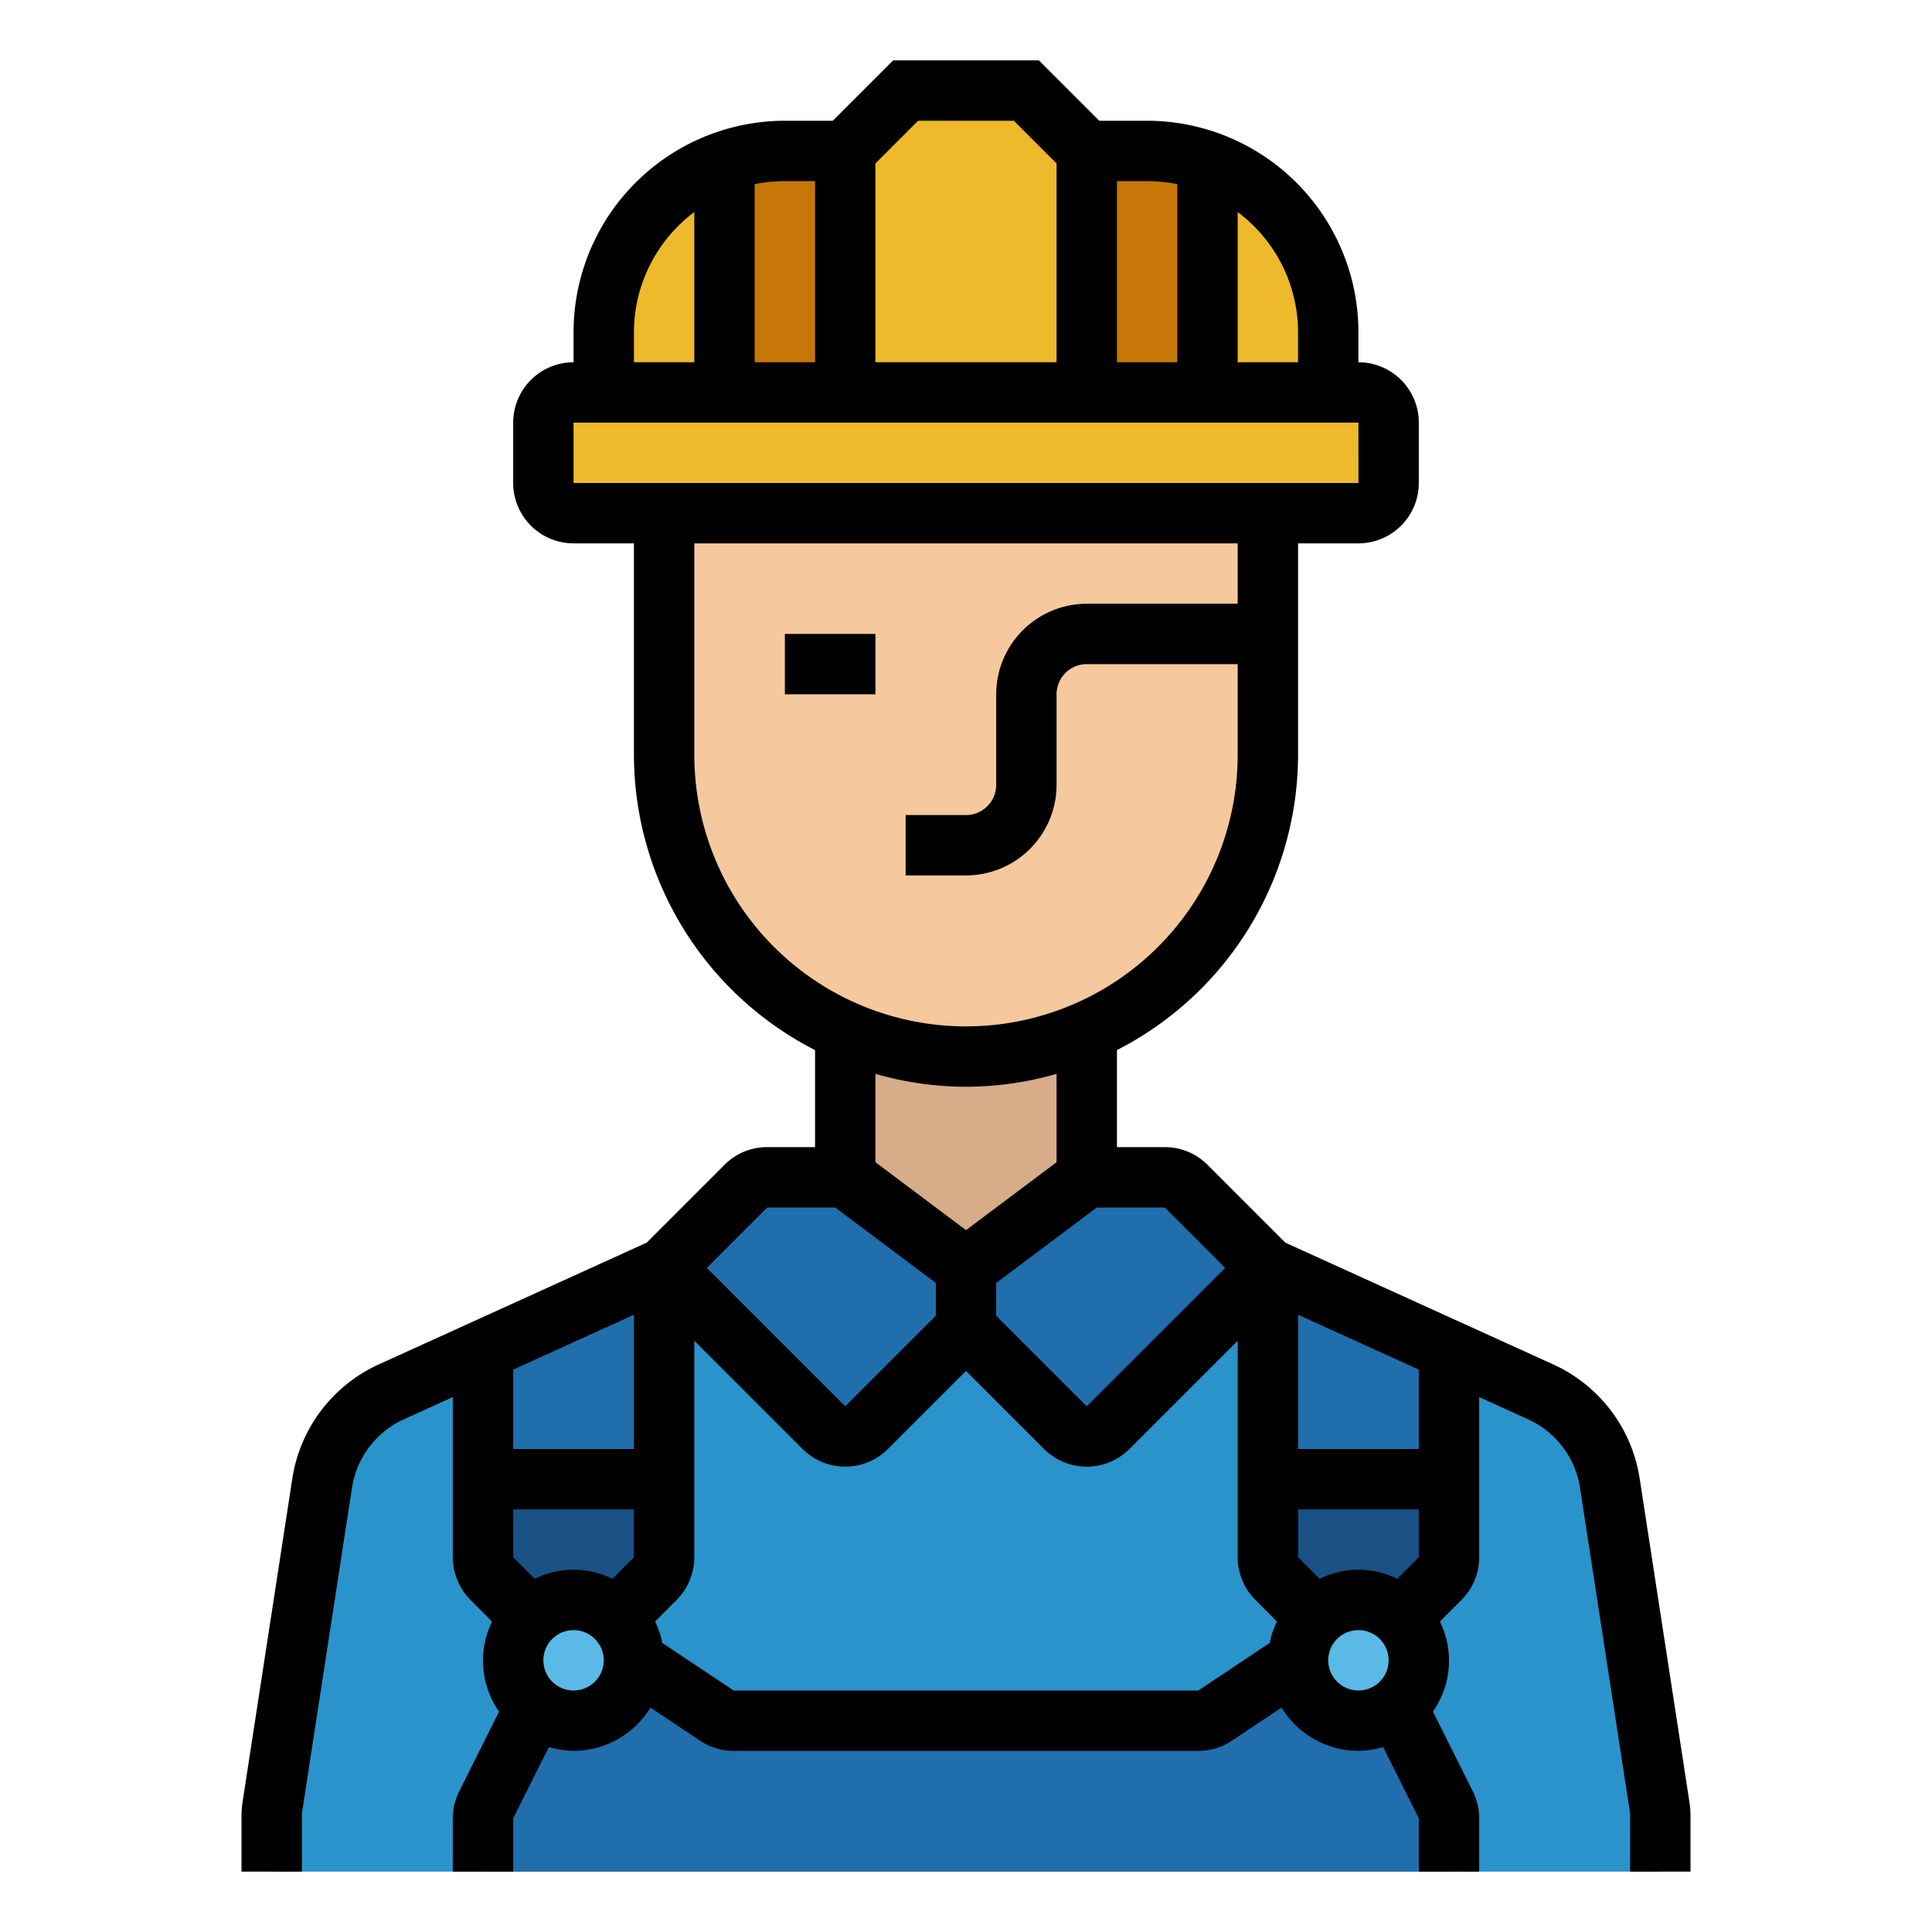 <?xml version="1.0"?>
<svg xmlns="http://www.w3.org/2000/svg" id="filled_outline" data-name="filled outline" viewBox="0 0 512 512" width="512" height="512"><path d="M176,336l-72.245,32.839a32,32,0,0,0-18.386,24.266l-13.182,85.686A16.001,16.001,0,0,0,72,481.224V496H440V481.224a16.001,16.001,0,0,0-.186-2.433l-13.182-85.686a32,32,0,0,0-18.386-24.266L336,336Z" style="fill:#2b93cb"/><rect x="224" y="264" width="64" height="80" style="fill:#d6ac89"/><path d="M256,336l-32-24H203.314a8,8,0,0,0-5.657,2.343L176,336l42.343,42.343a8,8,0,0,0,11.314,0L256,352Z" style="fill:#216ead"/><path d="M256,336l32-24h20.686a8,8,0,0,1,5.657,2.343L336,336l-42.343,42.343a8,8,0,0,1-11.314,0L256,352Z" style="fill:#216ead"/><rect x="144" y="104" width="224" height="32" rx="8" ry="8" style="fill:#eeba2b"/><path d="M208,40a48,48,0,0,0-48,48v16H352V88a48,48,0,0,0-48-48Z" style="fill:#c77708"/><path d="M160,88v16h32V42.79A47.976,47.976,0,0,0,160,88Z" style="fill:#eeba2b"/><path d="M352,88v16H320V42.79A47.976,47.976,0,0,1,352,88Z" style="fill:#eeba2b"/><polygon points="224 104 224 40 240 24 272 24 288 40 288 104 224 104" style="fill:#eeba2b"/><polygon points="176 336 128 357.818 128 392 176 392 176 336" style="fill:#216ead"/><path d="M144,432l-13.657-13.657A8,8,0,0,1,128,412.686V392h48v20.686a8,8,0,0,1-2.343,5.657L160,432Z" style="fill:#195185"/><path d="M128,496V481.889a8,8,0,0,1,.845-3.578L144,448l24-8,21.985,14.656A8,8,0,0,0,194.422,456H317.578a8,8,0,0,0,4.438-1.344L344,440l24,8,15.155,30.311A8,8,0,0,1,384,481.889V496Z" style="fill:#216ead"/><circle cx="152" cy="440" r="16" style="fill:#5ab9e6"/><polygon points="336 336 384 357.818 384 392 336 392 336 336" style="fill:#216ead"/><path d="M368,432l13.657-13.657A8,8,0,0,0,384,412.686V392H336v20.686a8,8,0,0,0,2.343,5.657L352,432Z" style="fill:#195185"/><circle cx="360" cy="440" r="16" style="fill:#5ab9e6"/><path d="M336,136v64A80,80,0,0,1,256,280h-0A80,80,0,0,1,176,200V136" style="fill:#f5c99d"/><rect x="208" y="168" width="24" height="16"/><path d="M447.719,477.57l-13.18-85.688a39.879,39.879,0,0,0-22.984-30.328L340.633,329.321,320,308.688A15.891,15.891,0,0,0,308.687,304H296V278.286A88.026,88.026,0,0,0,344,200V144h16a16.018,16.018,0,0,0,16-16V112a16.018,16.018,0,0,0-16-16V88a56.065,56.065,0,0,0-56-56H291.312l-16-16h-38.625l-16,16H208a56.065,56.065,0,0,0-56,56v8a16.018,16.018,0,0,0-16,16v16a16.018,16.018,0,0,0,16,16h16v56a88.026,88.026,0,0,0,48,78.286V304H203.312A15.891,15.891,0,0,0,192,308.688l-20.633,20.633-70.925,32.234a39.883,39.883,0,0,0-22.98,30.328L64.281,477.562A23.885,23.885,0,0,0,64,481.227V496H80V481.227a8.004,8.004,0,0,1,.094-1.219l13.18-85.688a23.955,23.955,0,0,1,13.789-18.203L120,370.237v42.45A16.098,16.098,0,0,0,124.688,424l5.717,5.717a23.558,23.558,0,0,0,1.853,23.878L121.688,474.734A16.087,16.087,0,0,0,120,481.891V496h16V481.891l9.456-18.912A23.672,23.672,0,0,0,152,464a23.935,23.935,0,0,0,20.374-11.47l13.173,8.782a15.953,15.953,0,0,0,8.875,2.688H317.578a15.953,15.953,0,0,0,8.875-2.688l13.173-8.782A23.934,23.934,0,0,0,360,464a23.672,23.672,0,0,0,6.544-1.021L376,481.891V496h16V481.891a16.087,16.087,0,0,0-1.688-7.156l-10.57-21.139a23.558,23.558,0,0,0,1.853-23.878L387.312,424A16.098,16.098,0,0,0,392,412.688V370.239l12.934,5.878a23.951,23.951,0,0,1,13.793,18.203l13.18,85.695A7.827,7.827,0,0,1,432,481.227V496h16V481.227A23.709,23.709,0,0,0,447.719,477.57ZM308.687,320l16,16L288,372.688l-24-24V340l26.668-20ZM344,88v8H328V56.205A39.829,39.829,0,0,1,344,88ZM312,48.809V96H296V48h8A40.001,40.001,0,0,1,312,48.809ZM243.312,32h25.375L280,43.312V96H232V43.312ZM216,48V96H200V48.809A40.001,40.001,0,0,1,208,48ZM168,88a39.829,39.829,0,0,1,16-31.795V96H168Zm-16,24H360l.012,16H152Zm32,88V144H328v16H288a24.026,24.026,0,0,0-24,24v24a8.008,8.008,0,0,1-8,8H240v16h16a24.026,24.026,0,0,0,24-24V184a8.008,8.008,0,0,1,8-8h40v24a72,72,0,0,1-144,0Zm72,88a87.586,87.586,0,0,0,24-3.412V307.999L256,326l-24-18.001V284.588A87.586,87.586,0,0,0,256,288Zm-52.688,32H221.332L248,340v8.688l-24,24L187.312,336ZM136,362.965l32-14.544V384H136ZM168,400v12.688l-5.717,5.717a23.186,23.186,0,0,0-20.565,0L136,412.688V400Zm-16,48a8,8,0,1,1,8-8A8.008,8.008,0,0,1,152,448Zm165.578,0H194.422l-18.886-12.59a23.64,23.64,0,0,0-1.941-5.692L179.312,424A16.098,16.098,0,0,0,184,412.688v-57.375L212.687,384a16.013,16.013,0,0,0,22.625,0L256,363.312,276.687,384a16.013,16.013,0,0,0,22.625,0L328,355.312v57.375A16.098,16.098,0,0,0,332.687,424l5.717,5.717a23.64,23.64,0,0,0-1.941,5.692ZM352,440a8,8,0,1,1,8,8A8.008,8.008,0,0,1,352,440Zm24-27.312-5.717,5.717a23.186,23.186,0,0,0-20.565,0L344,412.688V400h32ZM376,384H344V348.421l32,14.545Z"/></svg>
